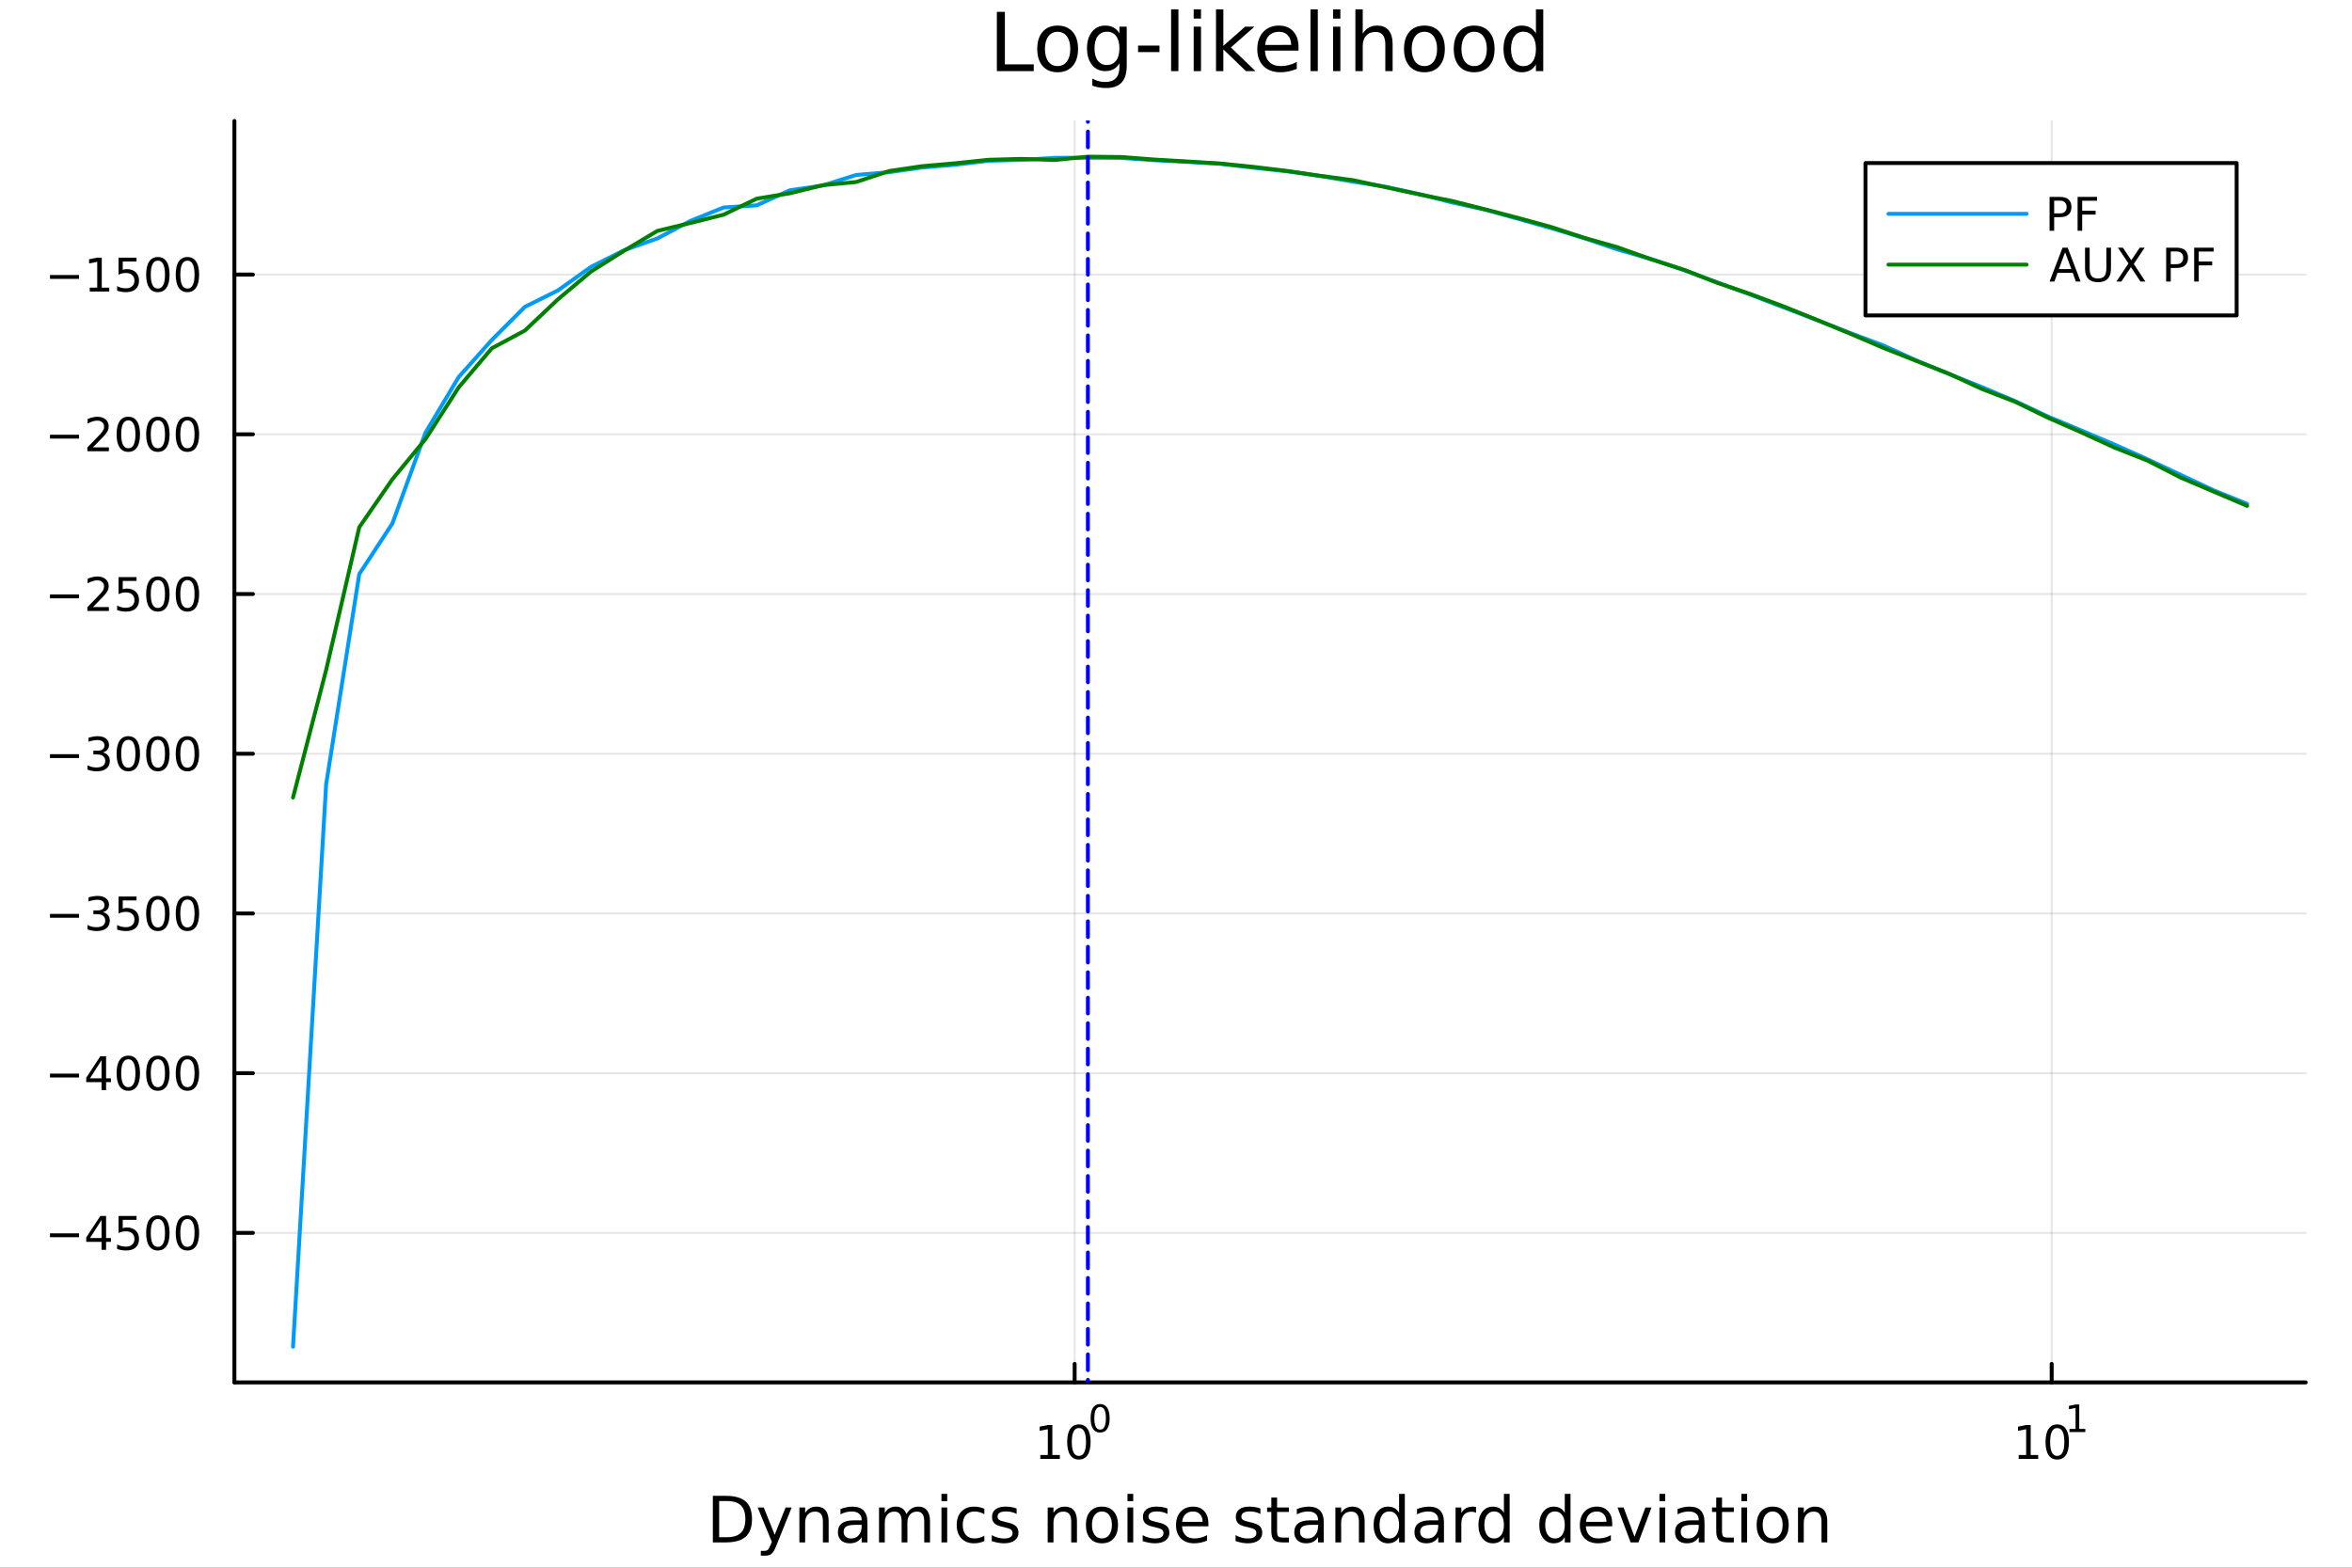 <?xml version="1.0" encoding="utf-8"?>
<svg xmlns="http://www.w3.org/2000/svg" xmlns:xlink="http://www.w3.org/1999/xlink" width="600" height="400" viewBox="0 0 2400 1600">
<rect x="0" y="0" width="2400" height="1600" fill="#333333" stroke="none"/>
<defs>
  <clipPath id="clip080">
    <rect x="0" y="0" width="2400" height="1600"/>
  </clipPath>
</defs>
<path clip-path="url(#clip080)" d="M0 1600 L2400 1600 L2400 0 L0 0  Z" fill="#ffffff" fill-rule="evenodd" fill-opacity="1"/>
<defs>
  <clipPath id="clip081">
    <rect x="480" y="0" width="1681" height="1600"/>
  </clipPath>
</defs>
<path clip-path="url(#clip080)" d="M239.19 1410.9 L2352.76 1410.9 L2352.76 123.472 L239.19 123.472  Z" fill="#ffffff" fill-rule="evenodd" fill-opacity="1"/>
<defs>
  <clipPath id="clip082">
    <rect x="239" y="123" width="2115" height="1288"/>
  </clipPath>
</defs>
<polyline clip-path="url(#clip082)" style="stroke:#000000; stroke-linecap:round; stroke-linejoin:round; stroke-width:2; stroke-opacity:0.1; fill:none" points="1096.58,1410.9 1096.58,123.472 "/>
<polyline clip-path="url(#clip082)" style="stroke:#000000; stroke-linecap:round; stroke-linejoin:round; stroke-width:2; stroke-opacity:0.1; fill:none" points="2093.55,1410.9 2093.55,123.472 "/>
<polyline clip-path="url(#clip082)" style="stroke:#000000; stroke-linecap:round; stroke-linejoin:round; stroke-width:2; stroke-opacity:0.1; fill:none" points="239.19,1258.32 2352.76,1258.32 "/>
<polyline clip-path="url(#clip082)" style="stroke:#000000; stroke-linecap:round; stroke-linejoin:round; stroke-width:2; stroke-opacity:0.1; fill:none" points="239.19,1095.31 2352.76,1095.31 "/>
<polyline clip-path="url(#clip082)" style="stroke:#000000; stroke-linecap:round; stroke-linejoin:round; stroke-width:2; stroke-opacity:0.1; fill:none" points="239.19,932.294 2352.76,932.294 "/>
<polyline clip-path="url(#clip082)" style="stroke:#000000; stroke-linecap:round; stroke-linejoin:round; stroke-width:2; stroke-opacity:0.1; fill:none" points="239.19,769.279 2352.76,769.279 "/>
<polyline clip-path="url(#clip082)" style="stroke:#000000; stroke-linecap:round; stroke-linejoin:round; stroke-width:2; stroke-opacity:0.1; fill:none" points="239.19,606.265 2352.76,606.265 "/>
<polyline clip-path="url(#clip082)" style="stroke:#000000; stroke-linecap:round; stroke-linejoin:round; stroke-width:2; stroke-opacity:0.1; fill:none" points="239.19,443.25 2352.76,443.25 "/>
<polyline clip-path="url(#clip082)" style="stroke:#000000; stroke-linecap:round; stroke-linejoin:round; stroke-width:2; stroke-opacity:0.1; fill:none" points="239.19,280.235 2352.76,280.235 "/>
<polyline clip-path="url(#clip080)" style="stroke:#000000; stroke-linecap:round; stroke-linejoin:round; stroke-width:4; stroke-opacity:1; fill:none" points="239.19,1410.9 2352.76,1410.9 "/>
<polyline clip-path="url(#clip080)" style="stroke:#000000; stroke-linecap:round; stroke-linejoin:round; stroke-width:4; stroke-opacity:1; fill:none" points="1096.58,1410.9 1096.58,1392 "/>
<polyline clip-path="url(#clip080)" style="stroke:#000000; stroke-linecap:round; stroke-linejoin:round; stroke-width:4; stroke-opacity:1; fill:none" points="2093.55,1410.9 2093.55,1392 "/>
<path clip-path="url(#clip080)" d="M1061.56 1485.02 L1069.2 1485.02 L1069.2 1458.66 L1060.89 1460.32 L1060.89 1456.06 L1069.16 1454.4 L1073.83 1454.4 L1073.83 1485.02 L1081.47 1485.02 L1081.47 1488.96 L1061.56 1488.96 L1061.56 1485.02 Z" fill="#000000" fill-rule="nonzero" fill-opacity="1" /><path clip-path="url(#clip080)" d="M1100.91 1457.48 Q1097.3 1457.48 1095.47 1461.04 Q1093.67 1464.58 1093.67 1471.71 Q1093.67 1478.82 1095.47 1482.38 Q1097.3 1485.92 1100.91 1485.92 Q1104.55 1485.92 1106.35 1482.38 Q1108.18 1478.82 1108.18 1471.71 Q1108.18 1464.58 1106.35 1461.04 Q1104.55 1457.48 1100.91 1457.48 M1100.91 1453.77 Q1106.72 1453.77 1109.78 1458.38 Q1112.86 1462.96 1112.86 1471.71 Q1112.86 1480.44 1109.78 1485.04 Q1106.72 1489.63 1100.91 1489.63 Q1095.1 1489.63 1092.03 1485.04 Q1088.97 1480.44 1088.97 1471.71 Q1088.97 1462.96 1092.03 1458.38 Q1095.1 1453.77 1100.91 1453.77 Z" fill="#000000" fill-rule="nonzero" fill-opacity="1" /><path clip-path="url(#clip080)" d="M1122.56 1435.97 Q1119.63 1435.97 1118.14 1438.86 Q1116.68 1441.74 1116.68 1447.53 Q1116.68 1453.31 1118.14 1456.2 Q1119.63 1459.08 1122.56 1459.08 Q1125.52 1459.08 1126.98 1456.2 Q1128.47 1453.31 1128.47 1447.53 Q1128.47 1441.74 1126.98 1438.86 Q1125.52 1435.97 1122.56 1435.97 M1122.56 1432.96 Q1127.28 1432.96 1129.77 1436.7 Q1132.27 1440.43 1132.27 1447.53 Q1132.27 1454.62 1129.77 1458.37 Q1127.28 1462.09 1122.56 1462.09 Q1117.84 1462.09 1115.34 1458.37 Q1112.86 1454.62 1112.86 1447.53 Q1112.86 1440.43 1115.34 1436.7 Q1117.84 1432.96 1122.56 1432.96 Z" fill="#000000" fill-rule="nonzero" fill-opacity="1" /><path clip-path="url(#clip080)" d="M2059.87 1485.02 L2067.51 1485.02 L2067.51 1458.66 L2059.2 1460.32 L2059.2 1456.06 L2067.47 1454.4 L2072.14 1454.4 L2072.14 1485.02 L2079.78 1485.02 L2079.78 1488.96 L2059.87 1488.96 L2059.87 1485.02 Z" fill="#000000" fill-rule="nonzero" fill-opacity="1" /><path clip-path="url(#clip080)" d="M2099.22 1457.48 Q2095.61 1457.48 2093.78 1461.04 Q2091.98 1464.58 2091.98 1471.71 Q2091.98 1478.82 2093.78 1482.38 Q2095.61 1485.92 2099.22 1485.92 Q2102.86 1485.92 2104.66 1482.38 Q2106.49 1478.82 2106.49 1471.71 Q2106.49 1464.58 2104.66 1461.04 Q2102.86 1457.48 2099.22 1457.48 M2099.22 1453.77 Q2105.03 1453.77 2108.09 1458.38 Q2111.17 1462.96 2111.17 1471.71 Q2111.17 1480.44 2108.09 1485.04 Q2105.03 1489.63 2099.22 1489.63 Q2093.41 1489.63 2090.34 1485.04 Q2087.28 1480.44 2087.28 1471.71 Q2087.28 1462.96 2090.34 1458.38 Q2093.41 1453.77 2099.22 1453.77 Z" fill="#000000" fill-rule="nonzero" fill-opacity="1" /><path clip-path="url(#clip080)" d="M2111.71 1458.35 L2117.92 1458.35 L2117.92 1436.93 L2111.17 1438.28 L2111.17 1434.82 L2117.88 1433.47 L2121.68 1433.47 L2121.68 1458.35 L2127.89 1458.35 L2127.89 1461.55 L2111.71 1461.55 L2111.71 1458.35 Z" fill="#000000" fill-rule="nonzero" fill-opacity="1" /><path clip-path="url(#clip080)" d="M733.834 1531.95 L733.834 1568.9 L741.6 1568.9 Q751.435 1568.9 755.986 1564.45 Q760.569 1559.99 760.569 1550.38 Q760.569 1540.83 755.986 1536.4 Q751.435 1531.95 741.6 1531.95 L733.834 1531.95 M727.404 1526.67 L740.613 1526.67 Q754.427 1526.67 760.888 1532.43 Q767.349 1538.16 767.349 1550.38 Q767.349 1562.66 760.856 1568.42 Q754.363 1574.19 740.613 1574.19 L727.404 1574.19 L727.404 1526.67 Z" fill="#000000" fill-rule="nonzero" fill-opacity="1" /><path clip-path="url(#clip080)" d="M792.175 1577.5 Q789.693 1583.86 787.337 1585.8 Q784.982 1587.74 781.035 1587.74 L776.356 1587.74 L776.356 1582.84 L779.794 1582.84 Q782.213 1582.84 783.55 1581.7 Q784.886 1580.55 786.51 1576.29 L787.56 1573.61 L773.142 1538.54 L779.348 1538.54 L790.488 1566.42 L801.628 1538.54 L807.835 1538.54 L792.175 1577.5 Z" fill="#000000" fill-rule="nonzero" fill-opacity="1" /><path clip-path="url(#clip080)" d="M845.552 1552.67 L845.552 1574.19 L839.695 1574.19 L839.695 1552.86 Q839.695 1547.8 837.722 1545.29 Q835.748 1542.77 831.802 1542.77 Q827.059 1542.77 824.322 1545.79 Q821.585 1548.82 821.585 1554.04 L821.585 1574.19 L815.696 1574.19 L815.696 1538.54 L821.585 1538.54 L821.585 1544.08 Q823.685 1540.86 826.518 1539.27 Q829.383 1537.68 833.107 1537.68 Q839.25 1537.68 842.401 1541.5 Q845.552 1545.29 845.552 1552.67 Z" fill="#000000" fill-rule="nonzero" fill-opacity="1" /><path clip-path="url(#clip080)" d="M873.433 1556.27 Q866.336 1556.27 863.598 1557.89 Q860.861 1559.51 860.861 1563.43 Q860.861 1566.55 862.898 1568.39 Q864.967 1570.21 868.5 1570.21 Q873.37 1570.21 876.298 1566.77 Q879.258 1563.3 879.258 1557.57 L879.258 1556.27 L873.433 1556.27 M885.115 1553.85 L885.115 1574.19 L879.258 1574.19 L879.258 1568.77 Q877.253 1572.02 874.261 1573.58 Q871.269 1575.11 866.94 1575.11 Q861.466 1575.11 858.219 1572.05 Q855.005 1568.97 855.005 1563.81 Q855.005 1557.79 859.015 1554.74 Q863.057 1551.68 871.046 1551.68 L879.258 1551.68 L879.258 1551.11 Q879.258 1547.07 876.584 1544.87 Q873.943 1542.64 869.137 1542.64 Q866.081 1542.64 863.185 1543.38 Q860.288 1544.11 857.615 1545.57 L857.615 1540.16 Q860.829 1538.92 863.853 1538.31 Q866.877 1537.68 869.741 1537.68 Q877.476 1537.68 881.295 1541.69 Q885.115 1545.7 885.115 1553.85 Z" fill="#000000" fill-rule="nonzero" fill-opacity="1" /><path clip-path="url(#clip080)" d="M924.932 1545.38 Q927.128 1541.43 930.184 1539.56 Q933.239 1537.68 937.377 1537.68 Q942.947 1537.68 945.971 1541.59 Q948.994 1545.48 948.994 1552.67 L948.994 1574.19 L943.106 1574.19 L943.106 1552.86 Q943.106 1547.74 941.292 1545.25 Q939.478 1542.77 935.754 1542.77 Q931.202 1542.77 928.56 1545.79 Q925.919 1548.82 925.919 1554.04 L925.919 1574.19 L920.03 1574.19 L920.03 1552.86 Q920.03 1547.7 918.216 1545.25 Q916.402 1542.77 912.614 1542.77 Q908.127 1542.77 905.485 1545.83 Q902.843 1548.85 902.843 1554.04 L902.843 1574.19 L896.955 1574.19 L896.955 1538.54 L902.843 1538.54 L902.843 1544.08 Q904.848 1540.8 907.649 1539.24 Q910.45 1537.68 914.301 1537.68 Q918.184 1537.68 920.89 1539.65 Q923.627 1541.62 924.932 1545.38 Z" fill="#000000" fill-rule="nonzero" fill-opacity="1" /><path clip-path="url(#clip080)" d="M960.675 1538.54 L966.532 1538.54 L966.532 1574.19 L960.675 1574.19 L960.675 1538.54 M960.675 1524.66 L966.532 1524.66 L966.532 1532.08 L960.675 1532.08 L960.675 1524.66 Z" fill="#000000" fill-rule="nonzero" fill-opacity="1" /><path clip-path="url(#clip080)" d="M1004.44 1539.91 L1004.44 1545.38 Q1001.96 1544.01 999.443 1543.34 Q996.96 1542.64 994.414 1542.64 Q988.716 1542.64 985.565 1546.27 Q982.414 1549.87 982.414 1556.39 Q982.414 1562.92 985.565 1566.55 Q988.716 1570.14 994.414 1570.14 Q996.96 1570.14 999.443 1569.47 Q1001.96 1568.77 1004.44 1567.41 L1004.44 1572.82 Q1001.99 1573.96 999.347 1574.54 Q996.737 1575.11 993.777 1575.11 Q985.725 1575.11 980.982 1570.05 Q976.24 1564.99 976.24 1556.39 Q976.24 1547.67 981.014 1542.68 Q985.82 1537.68 994.159 1537.68 Q996.865 1537.68 999.443 1538.25 Q1002.02 1538.79 1004.44 1539.91 Z" fill="#000000" fill-rule="nonzero" fill-opacity="1" /><path clip-path="url(#clip080)" d="M1037.35 1539.59 L1037.35 1545.13 Q1034.87 1543.85 1032.19 1543.22 Q1029.52 1542.58 1026.66 1542.58 Q1022.3 1542.58 1020.1 1543.92 Q1017.93 1545.25 1017.93 1547.93 Q1017.93 1549.96 1019.49 1551.14 Q1021.05 1552.29 1025.76 1553.34 L1027.77 1553.78 Q1034.01 1555.12 1036.62 1557.57 Q1039.26 1559.99 1039.26 1564.35 Q1039.26 1569.32 1035.31 1572.21 Q1031.4 1575.11 1024.52 1575.11 Q1021.66 1575.11 1018.54 1574.54 Q1015.45 1573.99 1012.01 1572.88 L1012.01 1566.83 Q1015.26 1568.52 1018.41 1569.38 Q1021.56 1570.21 1024.65 1570.21 Q1028.79 1570.21 1031.02 1568.81 Q1033.24 1567.37 1033.24 1564.8 Q1033.24 1562.41 1031.62 1561.14 Q1030.03 1559.86 1024.59 1558.68 L1022.55 1558.21 Q1017.11 1557.06 1014.69 1554.71 Q1012.27 1552.32 1012.27 1548.18 Q1012.27 1543.15 1015.83 1540.42 Q1019.4 1537.68 1025.96 1537.68 Q1029.2 1537.68 1032.07 1538.16 Q1034.93 1538.63 1037.35 1539.59 Z" fill="#000000" fill-rule="nonzero" fill-opacity="1" /><path clip-path="url(#clip080)" d="M1098.94 1552.67 L1098.94 1574.19 L1093.08 1574.19 L1093.08 1552.86 Q1093.08 1547.8 1091.11 1545.29 Q1089.14 1542.77 1085.19 1542.77 Q1080.45 1542.77 1077.71 1545.79 Q1074.97 1548.82 1074.97 1554.04 L1074.97 1574.19 L1069.08 1574.19 L1069.08 1538.54 L1074.97 1538.54 L1074.97 1544.08 Q1077.07 1540.86 1079.91 1539.27 Q1082.77 1537.68 1086.49 1537.68 Q1092.64 1537.68 1095.79 1541.5 Q1098.94 1545.29 1098.94 1552.67 Z" fill="#000000" fill-rule="nonzero" fill-opacity="1" /><path clip-path="url(#clip080)" d="M1124.43 1542.64 Q1119.72 1542.64 1116.99 1546.34 Q1114.25 1550 1114.25 1556.39 Q1114.25 1562.79 1116.95 1566.48 Q1119.69 1570.14 1124.43 1570.14 Q1129.11 1570.14 1131.85 1566.45 Q1134.59 1562.76 1134.59 1556.39 Q1134.59 1550.06 1131.85 1546.37 Q1129.11 1542.64 1124.43 1542.64 M1124.43 1537.68 Q1132.07 1537.68 1136.43 1542.64 Q1140.79 1547.61 1140.79 1556.39 Q1140.79 1565.15 1136.43 1570.14 Q1132.07 1575.11 1124.43 1575.11 Q1116.76 1575.11 1112.4 1570.14 Q1108.07 1565.15 1108.07 1556.39 Q1108.07 1547.61 1112.4 1542.64 Q1116.76 1537.68 1124.43 1537.68 Z" fill="#000000" fill-rule="nonzero" fill-opacity="1" /><path clip-path="url(#clip080)" d="M1150.5 1538.54 L1156.36 1538.54 L1156.36 1574.19 L1150.5 1574.19 L1150.5 1538.54 M1150.5 1524.66 L1156.36 1524.66 L1156.36 1532.08 L1150.5 1532.08 L1150.5 1524.66 Z" fill="#000000" fill-rule="nonzero" fill-opacity="1" /><path clip-path="url(#clip080)" d="M1191.34 1539.59 L1191.34 1545.13 Q1188.85 1543.85 1186.18 1543.22 Q1183.51 1542.58 1180.64 1542.58 Q1176.28 1542.58 1174.09 1543.92 Q1171.92 1545.25 1171.92 1547.93 Q1171.92 1549.96 1173.48 1551.14 Q1175.04 1552.29 1179.75 1553.34 L1181.76 1553.78 Q1187.99 1555.12 1190.6 1557.57 Q1193.25 1559.99 1193.25 1564.35 Q1193.25 1569.32 1189.3 1572.21 Q1185.38 1575.11 1178.51 1575.11 Q1175.65 1575.11 1172.53 1574.54 Q1169.44 1573.99 1166 1572.88 L1166 1566.83 Q1169.25 1568.52 1172.4 1569.38 Q1175.55 1570.21 1178.64 1570.21 Q1182.77 1570.21 1185 1568.81 Q1187.23 1567.37 1187.23 1564.8 Q1187.23 1562.41 1185.61 1561.14 Q1184.02 1559.86 1178.57 1558.68 L1176.54 1558.21 Q1171.09 1557.06 1168.67 1554.71 Q1166.26 1552.32 1166.26 1548.18 Q1166.26 1543.15 1169.82 1540.42 Q1173.39 1537.68 1179.94 1537.68 Q1183.19 1537.68 1186.05 1538.16 Q1188.92 1538.63 1191.34 1539.59 Z" fill="#000000" fill-rule="nonzero" fill-opacity="1" /><path clip-path="url(#clip080)" d="M1233.06 1554.9 L1233.06 1557.76 L1206.14 1557.76 Q1206.52 1563.81 1209.77 1566.99 Q1213.04 1570.14 1218.87 1570.14 Q1222.24 1570.14 1225.39 1569.32 Q1228.58 1568.49 1231.7 1566.83 L1231.7 1572.37 Q1228.54 1573.71 1225.23 1574.41 Q1221.92 1575.11 1218.52 1575.11 Q1209.99 1575.11 1204.99 1570.14 Q1200.03 1565.18 1200.03 1556.71 Q1200.03 1547.96 1204.74 1542.83 Q1209.48 1537.68 1217.5 1537.68 Q1224.69 1537.68 1228.86 1542.33 Q1233.06 1546.94 1233.06 1554.9 M1227.21 1553.18 Q1227.14 1548.37 1224.5 1545.51 Q1221.89 1542.64 1217.56 1542.64 Q1212.66 1542.64 1209.7 1545.41 Q1206.77 1548.18 1206.33 1553.21 L1227.21 1553.18 Z" fill="#000000" fill-rule="nonzero" fill-opacity="1" /><path clip-path="url(#clip080)" d="M1286.12 1539.59 L1286.12 1545.13 Q1283.64 1543.85 1280.97 1543.22 Q1278.29 1542.58 1275.43 1542.58 Q1271.07 1542.58 1268.87 1543.92 Q1266.71 1545.25 1266.71 1547.93 Q1266.71 1549.96 1268.27 1551.14 Q1269.83 1552.29 1274.54 1553.34 L1276.54 1553.78 Q1282.78 1555.12 1285.39 1557.57 Q1288.03 1559.99 1288.03 1564.35 Q1288.03 1569.32 1284.09 1572.21 Q1280.17 1575.11 1273.3 1575.11 Q1270.43 1575.11 1267.31 1574.54 Q1264.22 1573.99 1260.79 1572.88 L1260.79 1566.83 Q1264.03 1568.52 1267.18 1569.38 Q1270.34 1570.21 1273.42 1570.21 Q1277.56 1570.21 1279.79 1568.81 Q1282.02 1567.37 1282.02 1564.8 Q1282.02 1562.41 1280.39 1561.14 Q1278.8 1559.86 1273.36 1558.68 L1271.32 1558.21 Q1265.88 1557.06 1263.46 1554.71 Q1261.04 1552.32 1261.04 1548.18 Q1261.04 1543.15 1264.61 1540.42 Q1268.17 1537.68 1274.73 1537.68 Q1277.97 1537.68 1280.84 1538.16 Q1283.7 1538.63 1286.12 1539.59 Z" fill="#000000" fill-rule="nonzero" fill-opacity="1" /><path clip-path="url(#clip080)" d="M1303.15 1528.42 L1303.15 1538.54 L1315.21 1538.54 L1315.21 1543.09 L1303.15 1543.09 L1303.15 1562.44 Q1303.15 1566.8 1304.33 1568.04 Q1305.54 1569.28 1309.2 1569.28 L1315.21 1569.28 L1315.21 1574.19 L1309.2 1574.19 Q1302.42 1574.19 1299.84 1571.67 Q1297.26 1569.12 1297.26 1562.44 L1297.26 1543.09 L1292.97 1543.09 L1292.97 1538.54 L1297.26 1538.54 L1297.26 1528.42 L1303.15 1528.42 Z" fill="#000000" fill-rule="nonzero" fill-opacity="1" /><path clip-path="url(#clip080)" d="M1339.12 1556.27 Q1332.02 1556.27 1329.28 1557.89 Q1326.54 1559.51 1326.54 1563.43 Q1326.54 1566.55 1328.58 1568.39 Q1330.65 1570.21 1334.18 1570.21 Q1339.05 1570.21 1341.98 1566.77 Q1344.94 1563.3 1344.94 1557.57 L1344.94 1556.27 L1339.12 1556.27 M1350.8 1553.85 L1350.8 1574.19 L1344.94 1574.19 L1344.94 1568.77 Q1342.94 1572.02 1339.94 1573.58 Q1336.95 1575.11 1332.62 1575.11 Q1327.15 1575.11 1323.9 1572.05 Q1320.69 1568.97 1320.69 1563.81 Q1320.69 1557.79 1324.7 1554.74 Q1328.74 1551.68 1336.73 1551.68 L1344.94 1551.68 L1344.94 1551.11 Q1344.94 1547.07 1342.27 1544.87 Q1339.63 1542.64 1334.82 1542.64 Q1331.76 1542.64 1328.87 1543.38 Q1325.97 1544.11 1323.3 1545.57 L1323.3 1540.16 Q1326.51 1538.92 1329.54 1538.31 Q1332.56 1537.68 1335.42 1537.68 Q1343.16 1537.68 1346.98 1541.69 Q1350.8 1545.7 1350.8 1553.85 Z" fill="#000000" fill-rule="nonzero" fill-opacity="1" /><path clip-path="url(#clip080)" d="M1392.49 1552.67 L1392.49 1574.19 L1386.64 1574.19 L1386.64 1552.86 Q1386.64 1547.8 1384.66 1545.29 Q1382.69 1542.77 1378.74 1542.77 Q1374 1542.77 1371.26 1545.79 Q1368.53 1548.82 1368.53 1554.04 L1368.53 1574.19 L1362.64 1574.19 L1362.64 1538.54 L1368.53 1538.54 L1368.53 1544.08 Q1370.63 1540.86 1373.46 1539.27 Q1376.32 1537.68 1380.05 1537.68 Q1386.19 1537.68 1389.34 1541.5 Q1392.49 1545.29 1392.49 1552.67 Z" fill="#000000" fill-rule="nonzero" fill-opacity="1" /><path clip-path="url(#clip080)" d="M1427.63 1543.95 L1427.63 1524.66 L1433.49 1524.66 L1433.49 1574.19 L1427.63 1574.19 L1427.63 1568.84 Q1425.79 1572.02 1422.95 1573.58 Q1420.15 1575.11 1416.21 1575.11 Q1409.74 1575.11 1405.67 1569.95 Q1401.63 1564.8 1401.63 1556.39 Q1401.63 1547.99 1405.67 1542.83 Q1409.74 1537.68 1416.21 1537.68 Q1420.15 1537.68 1422.95 1539.24 Q1425.79 1540.77 1427.63 1543.95 M1407.68 1556.39 Q1407.68 1562.85 1410.32 1566.55 Q1412.99 1570.21 1417.64 1570.21 Q1422.28 1570.21 1424.96 1566.55 Q1427.63 1562.85 1427.63 1556.39 Q1427.63 1549.93 1424.96 1546.27 Q1422.28 1542.58 1417.64 1542.58 Q1412.99 1542.58 1410.32 1546.27 Q1407.68 1549.93 1407.68 1556.39 Z" fill="#000000" fill-rule="nonzero" fill-opacity="1" /><path clip-path="url(#clip080)" d="M1461.75 1556.27 Q1454.65 1556.27 1451.92 1557.89 Q1449.18 1559.51 1449.18 1563.43 Q1449.18 1566.55 1451.22 1568.39 Q1453.29 1570.21 1456.82 1570.21 Q1461.69 1570.21 1464.62 1566.77 Q1467.58 1563.3 1467.58 1557.57 L1467.58 1556.27 L1461.75 1556.27 M1473.43 1553.85 L1473.43 1574.19 L1467.58 1574.19 L1467.58 1568.77 Q1465.57 1572.02 1462.58 1573.58 Q1459.59 1575.11 1455.26 1575.11 Q1449.78 1575.11 1446.54 1572.05 Q1443.32 1568.97 1443.32 1563.81 Q1443.32 1557.79 1447.33 1554.74 Q1451.38 1551.68 1459.36 1551.68 L1467.58 1551.68 L1467.58 1551.11 Q1467.58 1547.07 1464.9 1544.87 Q1462.26 1542.64 1457.46 1542.64 Q1454.4 1542.64 1451.5 1543.38 Q1448.61 1544.11 1445.93 1545.57 L1445.93 1540.16 Q1449.15 1538.92 1452.17 1538.31 Q1455.2 1537.68 1458.06 1537.68 Q1465.79 1537.68 1469.61 1541.69 Q1473.43 1545.7 1473.43 1553.85 Z" fill="#000000" fill-rule="nonzero" fill-opacity="1" /><path clip-path="url(#clip080)" d="M1506.15 1544.01 Q1505.17 1543.44 1503.99 1543.18 Q1502.84 1542.9 1501.44 1542.9 Q1496.48 1542.9 1493.8 1546.14 Q1491.16 1549.36 1491.16 1555.41 L1491.16 1574.19 L1485.27 1574.19 L1485.27 1538.54 L1491.16 1538.54 L1491.16 1544.08 Q1493.01 1540.83 1495.97 1539.27 Q1498.93 1537.68 1503.16 1537.68 Q1503.77 1537.68 1504.5 1537.77 Q1505.23 1537.84 1506.12 1538 L1506.15 1544.01 Z" fill="#000000" fill-rule="nonzero" fill-opacity="1" /><path clip-path="url(#clip080)" d="M1534.61 1543.95 L1534.61 1524.66 L1540.46 1524.66 L1540.46 1574.19 L1534.61 1574.19 L1534.61 1568.84 Q1532.76 1572.02 1529.93 1573.58 Q1527.13 1575.11 1523.18 1575.11 Q1516.72 1575.11 1512.65 1569.95 Q1508.6 1564.8 1508.6 1556.39 Q1508.6 1547.99 1512.65 1542.83 Q1516.72 1537.68 1523.18 1537.68 Q1527.13 1537.68 1529.93 1539.24 Q1532.76 1540.77 1534.61 1543.95 M1514.65 1556.39 Q1514.65 1562.85 1517.29 1566.55 Q1519.97 1570.21 1524.61 1570.21 Q1529.26 1570.21 1531.93 1566.55 Q1534.61 1562.85 1534.61 1556.39 Q1534.61 1549.93 1531.93 1546.27 Q1529.26 1542.58 1524.61 1542.58 Q1519.97 1542.58 1517.29 1546.27 Q1514.65 1549.93 1514.65 1556.39 Z" fill="#000000" fill-rule="nonzero" fill-opacity="1" /><path clip-path="url(#clip080)" d="M1596.71 1543.95 L1596.71 1524.66 L1602.56 1524.66 L1602.56 1574.19 L1596.71 1574.19 L1596.71 1568.84 Q1594.86 1572.02 1592.03 1573.58 Q1589.23 1575.11 1585.28 1575.11 Q1578.82 1575.11 1574.74 1569.95 Q1570.7 1564.8 1570.7 1556.39 Q1570.7 1547.99 1574.74 1542.83 Q1578.82 1537.68 1585.28 1537.68 Q1589.23 1537.68 1592.03 1539.24 Q1594.86 1540.77 1596.71 1543.95 M1576.75 1556.39 Q1576.75 1562.85 1579.39 1566.55 Q1582.06 1570.21 1586.71 1570.21 Q1591.36 1570.21 1594.03 1566.55 Q1596.71 1562.85 1596.71 1556.39 Q1596.71 1549.93 1594.03 1546.27 Q1591.36 1542.58 1586.71 1542.58 Q1582.06 1542.58 1579.39 1546.27 Q1576.75 1549.93 1576.75 1556.39 Z" fill="#000000" fill-rule="nonzero" fill-opacity="1" /><path clip-path="url(#clip080)" d="M1645.12 1554.9 L1645.12 1557.76 L1618.19 1557.76 Q1618.57 1563.81 1621.82 1566.99 Q1625.1 1570.14 1630.92 1570.14 Q1634.29 1570.14 1637.45 1569.32 Q1640.63 1568.49 1643.75 1566.83 L1643.75 1572.37 Q1640.6 1573.71 1637.29 1574.41 Q1633.98 1575.11 1630.57 1575.11 Q1622.04 1575.11 1617.04 1570.14 Q1612.08 1565.18 1612.08 1556.71 Q1612.08 1547.96 1616.79 1542.83 Q1621.53 1537.68 1629.55 1537.68 Q1636.75 1537.68 1640.91 1542.33 Q1645.12 1546.94 1645.12 1554.9 M1639.26 1553.18 Q1639.2 1548.37 1636.55 1545.51 Q1633.94 1542.64 1629.62 1542.64 Q1624.71 1542.64 1621.75 1545.41 Q1618.83 1548.18 1618.38 1553.21 L1639.26 1553.18 Z" fill="#000000" fill-rule="nonzero" fill-opacity="1" /><path clip-path="url(#clip080)" d="M1650.53 1538.54 L1656.73 1538.54 L1667.87 1568.46 L1679.01 1538.54 L1685.22 1538.54 L1671.85 1574.19 L1663.9 1574.19 L1650.53 1538.54 Z" fill="#000000" fill-rule="nonzero" fill-opacity="1" /><path clip-path="url(#clip080)" d="M1693.3 1538.54 L1699.16 1538.54 L1699.16 1574.19 L1693.3 1574.19 L1693.3 1538.54 M1693.3 1524.66 L1699.16 1524.66 L1699.16 1532.08 L1693.3 1532.08 L1693.3 1524.66 Z" fill="#000000" fill-rule="nonzero" fill-opacity="1" /><path clip-path="url(#clip080)" d="M1727.62 1556.27 Q1720.52 1556.27 1717.78 1557.89 Q1715.04 1559.51 1715.04 1563.43 Q1715.04 1566.55 1717.08 1568.39 Q1719.15 1570.21 1722.68 1570.21 Q1727.55 1570.21 1730.48 1566.77 Q1733.44 1563.3 1733.44 1557.57 L1733.44 1556.27 L1727.62 1556.27 M1739.3 1553.85 L1739.3 1574.19 L1733.44 1574.19 L1733.44 1568.77 Q1731.44 1572.02 1728.44 1573.58 Q1725.45 1575.11 1721.12 1575.11 Q1715.65 1575.11 1712.4 1572.05 Q1709.19 1568.97 1709.19 1563.81 Q1709.19 1557.79 1713.2 1554.74 Q1717.24 1551.68 1725.23 1551.68 L1733.44 1551.68 L1733.44 1551.11 Q1733.44 1547.07 1730.77 1544.87 Q1728.13 1542.64 1723.32 1542.64 Q1720.26 1542.64 1717.37 1543.38 Q1714.47 1544.11 1711.8 1545.57 L1711.8 1540.16 Q1715.01 1538.92 1718.04 1538.31 Q1721.06 1537.68 1723.92 1537.68 Q1731.66 1537.68 1735.48 1541.69 Q1739.3 1545.7 1739.3 1553.85 Z" fill="#000000" fill-rule="nonzero" fill-opacity="1" /><path clip-path="url(#clip080)" d="M1757.15 1528.42 L1757.15 1538.54 L1769.22 1538.54 L1769.22 1543.09 L1757.15 1543.09 L1757.15 1562.44 Q1757.15 1566.8 1758.33 1568.04 Q1759.54 1569.28 1763.2 1569.28 L1769.22 1569.28 L1769.22 1574.19 L1763.2 1574.19 Q1756.42 1574.19 1753.84 1571.67 Q1751.26 1569.12 1751.26 1562.44 L1751.26 1543.09 L1746.97 1543.09 L1746.97 1538.54 L1751.26 1538.54 L1751.26 1528.42 L1757.15 1528.42 Z" fill="#000000" fill-rule="nonzero" fill-opacity="1" /><path clip-path="url(#clip080)" d="M1776.92 1538.54 L1782.77 1538.54 L1782.77 1574.19 L1776.92 1574.19 L1776.92 1538.54 M1776.92 1524.66 L1782.77 1524.66 L1782.77 1532.08 L1776.92 1532.08 L1776.92 1524.66 Z" fill="#000000" fill-rule="nonzero" fill-opacity="1" /><path clip-path="url(#clip080)" d="M1808.84 1542.64 Q1804.13 1542.64 1801.39 1546.34 Q1798.66 1550 1798.66 1556.39 Q1798.66 1562.79 1801.36 1566.48 Q1804.1 1570.14 1808.84 1570.14 Q1813.52 1570.14 1816.26 1566.45 Q1819 1562.76 1819 1556.39 Q1819 1550.06 1816.26 1546.37 Q1813.52 1542.64 1808.84 1542.64 M1808.84 1537.68 Q1816.48 1537.68 1820.84 1542.64 Q1825.2 1547.61 1825.2 1556.39 Q1825.2 1565.15 1820.84 1570.14 Q1816.48 1575.11 1808.84 1575.11 Q1801.17 1575.11 1796.81 1570.14 Q1792.48 1565.15 1792.48 1556.39 Q1792.48 1547.61 1796.81 1542.64 Q1801.17 1537.68 1808.84 1537.68 Z" fill="#000000" fill-rule="nonzero" fill-opacity="1" /><path clip-path="url(#clip080)" d="M1864.54 1552.67 L1864.54 1574.19 L1858.69 1574.19 L1858.69 1552.86 Q1858.69 1547.8 1856.71 1545.29 Q1854.74 1542.77 1850.79 1542.77 Q1846.05 1542.77 1843.31 1545.79 Q1840.58 1548.82 1840.58 1554.04 L1840.58 1574.19 L1834.69 1574.19 L1834.69 1538.54 L1840.58 1538.54 L1840.58 1544.08 Q1842.68 1540.86 1845.51 1539.27 Q1848.37 1537.68 1852.1 1537.68 Q1858.24 1537.68 1861.39 1541.5 Q1864.54 1545.29 1864.54 1552.67 Z" fill="#000000" fill-rule="nonzero" fill-opacity="1" /><polyline clip-path="url(#clip080)" style="stroke:#000000; stroke-linecap:round; stroke-linejoin:round; stroke-width:4; stroke-opacity:1; fill:none" points="239.19,1410.9 239.19,123.472 "/>
<polyline clip-path="url(#clip080)" style="stroke:#000000; stroke-linecap:round; stroke-linejoin:round; stroke-width:4; stroke-opacity:1; fill:none" points="239.19,1258.32 258.088,1258.32 "/>
<polyline clip-path="url(#clip080)" style="stroke:#000000; stroke-linecap:round; stroke-linejoin:round; stroke-width:4; stroke-opacity:1; fill:none" points="239.19,1095.31 258.088,1095.31 "/>
<polyline clip-path="url(#clip080)" style="stroke:#000000; stroke-linecap:round; stroke-linejoin:round; stroke-width:4; stroke-opacity:1; fill:none" points="239.19,932.294 258.088,932.294 "/>
<polyline clip-path="url(#clip080)" style="stroke:#000000; stroke-linecap:round; stroke-linejoin:round; stroke-width:4; stroke-opacity:1; fill:none" points="239.19,769.279 258.088,769.279 "/>
<polyline clip-path="url(#clip080)" style="stroke:#000000; stroke-linecap:round; stroke-linejoin:round; stroke-width:4; stroke-opacity:1; fill:none" points="239.19,606.265 258.088,606.265 "/>
<polyline clip-path="url(#clip080)" style="stroke:#000000; stroke-linecap:round; stroke-linejoin:round; stroke-width:4; stroke-opacity:1; fill:none" points="239.19,443.25 258.088,443.25 "/>
<polyline clip-path="url(#clip080)" style="stroke:#000000; stroke-linecap:round; stroke-linejoin:round; stroke-width:4; stroke-opacity:1; fill:none" points="239.19,280.235 258.088,280.235 "/>
<path clip-path="url(#clip080)" d="M50.992 1258.77 L80.668 1258.77 L80.668 1262.71 L50.992 1262.71 L50.992 1258.77 Z" fill="#000000" fill-rule="nonzero" fill-opacity="1" /><path clip-path="url(#clip080)" d="M103.608 1245.12 L91.802 1263.57 L103.608 1263.57 L103.608 1245.12 M102.381 1241.04 L108.26 1241.04 L108.26 1263.57 L113.191 1263.57 L113.191 1267.46 L108.26 1267.46 L108.26 1275.6 L103.608 1275.6 L103.608 1267.46 L88.006 1267.46 L88.006 1262.94 L102.381 1241.04 Z" fill="#000000" fill-rule="nonzero" fill-opacity="1" /><path clip-path="url(#clip080)" d="M120.969 1241.04 L139.325 1241.04 L139.325 1244.98 L125.251 1244.98 L125.251 1253.45 Q126.27 1253.1 127.288 1252.94 Q128.307 1252.76 129.325 1252.76 Q135.112 1252.76 138.492 1255.93 Q141.871 1259.1 141.871 1264.52 Q141.871 1270.09 138.399 1273.2 Q134.927 1276.27 128.607 1276.27 Q126.432 1276.27 124.163 1275.9 Q121.918 1275.53 119.51 1274.79 L119.51 1270.09 Q121.594 1271.23 123.816 1271.78 Q126.038 1272.34 128.515 1272.34 Q132.519 1272.34 134.857 1270.23 Q137.195 1268.13 137.195 1264.52 Q137.195 1260.9 134.857 1258.8 Q132.519 1256.69 128.515 1256.69 Q126.64 1256.69 124.765 1257.11 Q122.913 1257.52 120.969 1258.4 L120.969 1241.04 Z" fill="#000000" fill-rule="nonzero" fill-opacity="1" /><path clip-path="url(#clip080)" d="M161.084 1244.12 Q157.473 1244.12 155.644 1247.69 Q153.839 1251.23 153.839 1258.36 Q153.839 1265.46 155.644 1269.03 Q157.473 1272.57 161.084 1272.57 Q164.718 1272.57 166.524 1269.03 Q168.353 1265.46 168.353 1258.36 Q168.353 1251.23 166.524 1247.69 Q164.718 1244.12 161.084 1244.12 M161.084 1240.42 Q166.894 1240.42 169.95 1245.02 Q173.029 1249.61 173.029 1258.36 Q173.029 1267.08 169.95 1271.69 Q166.894 1276.27 161.084 1276.27 Q155.274 1276.27 152.195 1271.69 Q149.14 1267.08 149.14 1258.36 Q149.14 1249.61 152.195 1245.02 Q155.274 1240.42 161.084 1240.42 Z" fill="#000000" fill-rule="nonzero" fill-opacity="1" /><path clip-path="url(#clip080)" d="M191.246 1244.12 Q187.635 1244.12 185.806 1247.69 Q184.001 1251.23 184.001 1258.36 Q184.001 1265.46 185.806 1269.03 Q187.635 1272.57 191.246 1272.57 Q194.88 1272.57 196.686 1269.03 Q198.514 1265.46 198.514 1258.36 Q198.514 1251.23 196.686 1247.69 Q194.88 1244.12 191.246 1244.12 M191.246 1240.42 Q197.056 1240.42 200.112 1245.02 Q203.19 1249.61 203.19 1258.36 Q203.19 1267.08 200.112 1271.69 Q197.056 1276.27 191.246 1276.27 Q185.436 1276.27 182.357 1271.69 Q179.302 1267.08 179.302 1258.36 Q179.302 1249.61 182.357 1245.02 Q185.436 1240.42 191.246 1240.42 Z" fill="#000000" fill-rule="nonzero" fill-opacity="1" /><path clip-path="url(#clip080)" d="M50.992 1095.76 L80.668 1095.76 L80.668 1099.7 L50.992 1099.7 L50.992 1095.76 Z" fill="#000000" fill-rule="nonzero" fill-opacity="1" /><path clip-path="url(#clip080)" d="M103.608 1082.1 L91.802 1100.55 L103.608 1100.55 L103.608 1082.1 M102.381 1078.03 L108.26 1078.03 L108.26 1100.55 L113.191 1100.55 L113.191 1104.44 L108.26 1104.44 L108.26 1112.59 L103.608 1112.59 L103.608 1104.44 L88.006 1104.44 L88.006 1099.93 L102.381 1078.03 Z" fill="#000000" fill-rule="nonzero" fill-opacity="1" /><path clip-path="url(#clip080)" d="M130.922 1081.11 Q127.311 1081.11 125.482 1084.67 Q123.677 1088.21 123.677 1095.34 Q123.677 1102.45 125.482 1106.01 Q127.311 1109.56 130.922 1109.56 Q134.556 1109.56 136.362 1106.01 Q138.191 1102.45 138.191 1095.34 Q138.191 1088.21 136.362 1084.67 Q134.556 1081.11 130.922 1081.11 M130.922 1077.4 Q136.732 1077.4 139.788 1082.01 Q142.867 1086.59 142.867 1095.34 Q142.867 1104.07 139.788 1108.68 Q136.732 1113.26 130.922 1113.26 Q125.112 1113.26 122.033 1108.68 Q118.978 1104.07 118.978 1095.34 Q118.978 1086.59 122.033 1082.01 Q125.112 1077.4 130.922 1077.4 Z" fill="#000000" fill-rule="nonzero" fill-opacity="1" /><path clip-path="url(#clip080)" d="M161.084 1081.11 Q157.473 1081.11 155.644 1084.67 Q153.839 1088.21 153.839 1095.34 Q153.839 1102.45 155.644 1106.01 Q157.473 1109.56 161.084 1109.56 Q164.718 1109.56 166.524 1106.01 Q168.353 1102.45 168.353 1095.34 Q168.353 1088.21 166.524 1084.67 Q164.718 1081.11 161.084 1081.11 M161.084 1077.4 Q166.894 1077.4 169.95 1082.01 Q173.029 1086.59 173.029 1095.34 Q173.029 1104.07 169.95 1108.68 Q166.894 1113.26 161.084 1113.26 Q155.274 1113.26 152.195 1108.68 Q149.14 1104.07 149.14 1095.34 Q149.14 1086.59 152.195 1082.01 Q155.274 1077.4 161.084 1077.4 Z" fill="#000000" fill-rule="nonzero" fill-opacity="1" /><path clip-path="url(#clip080)" d="M191.246 1081.11 Q187.635 1081.11 185.806 1084.67 Q184.001 1088.21 184.001 1095.34 Q184.001 1102.45 185.806 1106.01 Q187.635 1109.56 191.246 1109.56 Q194.88 1109.56 196.686 1106.01 Q198.514 1102.45 198.514 1095.34 Q198.514 1088.21 196.686 1084.67 Q194.88 1081.11 191.246 1081.11 M191.246 1077.4 Q197.056 1077.4 200.112 1082.01 Q203.19 1086.59 203.19 1095.34 Q203.19 1104.07 200.112 1108.68 Q197.056 1113.26 191.246 1113.26 Q185.436 1113.26 182.357 1108.68 Q179.302 1104.07 179.302 1095.34 Q179.302 1086.59 182.357 1082.01 Q185.436 1077.4 191.246 1077.4 Z" fill="#000000" fill-rule="nonzero" fill-opacity="1" /><path clip-path="url(#clip080)" d="M50.992 932.745 L80.668 932.745 L80.668 936.681 L50.992 936.681 L50.992 932.745 Z" fill="#000000" fill-rule="nonzero" fill-opacity="1" /><path clip-path="url(#clip080)" d="M104.927 930.94 Q108.283 931.657 110.158 933.926 Q112.057 936.194 112.057 939.528 Q112.057 944.643 108.538 947.444 Q105.02 950.245 98.538 950.245 Q96.362 950.245 94.047 949.805 Q91.756 949.389 89.302 948.532 L89.302 944.018 Q91.246 945.153 93.561 945.731 Q95.876 946.31 98.399 946.31 Q102.797 946.31 105.089 944.574 Q107.404 942.838 107.404 939.528 Q107.404 936.472 105.251 934.759 Q103.121 933.023 99.302 933.023 L95.274 933.023 L95.274 929.181 L99.487 929.181 Q102.936 929.181 104.765 927.815 Q106.594 926.426 106.594 923.833 Q106.594 921.171 104.696 919.759 Q102.821 918.324 99.302 918.324 Q97.381 918.324 95.182 918.741 Q92.983 919.158 90.344 920.037 L90.344 915.87 Q93.006 915.13 95.321 914.759 Q97.659 914.389 99.719 914.389 Q105.043 914.389 108.145 916.82 Q111.246 919.227 111.246 923.347 Q111.246 926.218 109.603 928.208 Q107.959 930.176 104.927 930.94 Z" fill="#000000" fill-rule="nonzero" fill-opacity="1" /><path clip-path="url(#clip080)" d="M120.969 915.014 L139.325 915.014 L139.325 918.949 L125.251 918.949 L125.251 927.421 Q126.27 927.074 127.288 926.912 Q128.307 926.727 129.325 926.727 Q135.112 926.727 138.492 929.898 Q141.871 933.069 141.871 938.486 Q141.871 944.065 138.399 947.167 Q134.927 950.245 128.607 950.245 Q126.432 950.245 124.163 949.875 Q121.918 949.505 119.51 948.764 L119.51 944.065 Q121.594 945.199 123.816 945.755 Q126.038 946.31 128.515 946.31 Q132.519 946.31 134.857 944.204 Q137.195 942.097 137.195 938.486 Q137.195 934.875 134.857 932.769 Q132.519 930.662 128.515 930.662 Q126.64 930.662 124.765 931.079 Q122.913 931.495 120.969 932.375 L120.969 915.014 Z" fill="#000000" fill-rule="nonzero" fill-opacity="1" /><path clip-path="url(#clip080)" d="M161.084 918.093 Q157.473 918.093 155.644 921.657 Q153.839 925.199 153.839 932.329 Q153.839 939.435 155.644 943 Q157.473 946.542 161.084 946.542 Q164.718 946.542 166.524 943 Q168.353 939.435 168.353 932.329 Q168.353 925.199 166.524 921.657 Q164.718 918.093 161.084 918.093 M161.084 914.389 Q166.894 914.389 169.95 918.995 Q173.029 923.579 173.029 932.329 Q173.029 941.056 169.95 945.662 Q166.894 950.245 161.084 950.245 Q155.274 950.245 152.195 945.662 Q149.14 941.056 149.14 932.329 Q149.14 923.579 152.195 918.995 Q155.274 914.389 161.084 914.389 Z" fill="#000000" fill-rule="nonzero" fill-opacity="1" /><path clip-path="url(#clip080)" d="M191.246 918.093 Q187.635 918.093 185.806 921.657 Q184.001 925.199 184.001 932.329 Q184.001 939.435 185.806 943 Q187.635 946.542 191.246 946.542 Q194.88 946.542 196.686 943 Q198.514 939.435 198.514 932.329 Q198.514 925.199 196.686 921.657 Q194.88 918.093 191.246 918.093 M191.246 914.389 Q197.056 914.389 200.112 918.995 Q203.19 923.579 203.19 932.329 Q203.19 941.056 200.112 945.662 Q197.056 950.245 191.246 950.245 Q185.436 950.245 182.357 945.662 Q179.302 941.056 179.302 932.329 Q179.302 923.579 182.357 918.995 Q185.436 914.389 191.246 914.389 Z" fill="#000000" fill-rule="nonzero" fill-opacity="1" /><path clip-path="url(#clip080)" d="M50.992 769.731 L80.668 769.731 L80.668 773.666 L50.992 773.666 L50.992 769.731 Z" fill="#000000" fill-rule="nonzero" fill-opacity="1" /><path clip-path="url(#clip080)" d="M104.927 767.925 Q108.283 768.643 110.158 770.911 Q112.057 773.18 112.057 776.513 Q112.057 781.629 108.538 784.43 Q105.02 787.231 98.538 787.231 Q96.362 787.231 94.047 786.791 Q91.756 786.374 89.302 785.518 L89.302 781.004 Q91.246 782.138 93.561 782.717 Q95.876 783.296 98.399 783.296 Q102.797 783.296 105.089 781.559 Q107.404 779.823 107.404 776.513 Q107.404 773.458 105.251 771.745 Q103.121 770.009 99.302 770.009 L95.274 770.009 L95.274 766.166 L99.487 766.166 Q102.936 766.166 104.765 764.8 Q106.594 763.411 106.594 760.819 Q106.594 758.157 104.696 756.745 Q102.821 755.31 99.302 755.31 Q97.381 755.31 95.182 755.726 Q92.983 756.143 90.344 757.022 L90.344 752.856 Q93.006 752.115 95.321 751.745 Q97.659 751.374 99.719 751.374 Q105.043 751.374 108.145 753.805 Q111.246 756.212 111.246 760.333 Q111.246 763.203 109.603 765.194 Q107.959 767.161 104.927 767.925 Z" fill="#000000" fill-rule="nonzero" fill-opacity="1" /><path clip-path="url(#clip080)" d="M130.922 755.078 Q127.311 755.078 125.482 758.643 Q123.677 762.185 123.677 769.314 Q123.677 776.421 125.482 779.985 Q127.311 783.527 130.922 783.527 Q134.556 783.527 136.362 779.985 Q138.191 776.421 138.191 769.314 Q138.191 762.185 136.362 758.643 Q134.556 755.078 130.922 755.078 M130.922 751.374 Q136.732 751.374 139.788 755.981 Q142.867 760.564 142.867 769.314 Q142.867 778.041 139.788 782.647 Q136.732 787.231 130.922 787.231 Q125.112 787.231 122.033 782.647 Q118.978 778.041 118.978 769.314 Q118.978 760.564 122.033 755.981 Q125.112 751.374 130.922 751.374 Z" fill="#000000" fill-rule="nonzero" fill-opacity="1" /><path clip-path="url(#clip080)" d="M161.084 755.078 Q157.473 755.078 155.644 758.643 Q153.839 762.185 153.839 769.314 Q153.839 776.421 155.644 779.985 Q157.473 783.527 161.084 783.527 Q164.718 783.527 166.524 779.985 Q168.353 776.421 168.353 769.314 Q168.353 762.185 166.524 758.643 Q164.718 755.078 161.084 755.078 M161.084 751.374 Q166.894 751.374 169.95 755.981 Q173.029 760.564 173.029 769.314 Q173.029 778.041 169.95 782.647 Q166.894 787.231 161.084 787.231 Q155.274 787.231 152.195 782.647 Q149.14 778.041 149.14 769.314 Q149.14 760.564 152.195 755.981 Q155.274 751.374 161.084 751.374 Z" fill="#000000" fill-rule="nonzero" fill-opacity="1" /><path clip-path="url(#clip080)" d="M191.246 755.078 Q187.635 755.078 185.806 758.643 Q184.001 762.185 184.001 769.314 Q184.001 776.421 185.806 779.985 Q187.635 783.527 191.246 783.527 Q194.88 783.527 196.686 779.985 Q198.514 776.421 198.514 769.314 Q198.514 762.185 196.686 758.643 Q194.88 755.078 191.246 755.078 M191.246 751.374 Q197.056 751.374 200.112 755.981 Q203.19 760.564 203.19 769.314 Q203.19 778.041 200.112 782.647 Q197.056 787.231 191.246 787.231 Q185.436 787.231 182.357 782.647 Q179.302 778.041 179.302 769.314 Q179.302 760.564 182.357 755.981 Q185.436 751.374 191.246 751.374 Z" fill="#000000" fill-rule="nonzero" fill-opacity="1" /><path clip-path="url(#clip080)" d="M50.992 606.716 L80.668 606.716 L80.668 610.651 L50.992 610.651 L50.992 606.716 Z" fill="#000000" fill-rule="nonzero" fill-opacity="1" /><path clip-path="url(#clip080)" d="M94.788 619.61 L111.108 619.61 L111.108 623.545 L89.163 623.545 L89.163 619.61 Q91.825 616.855 96.409 612.225 Q101.015 607.573 102.196 606.23 Q104.441 603.707 105.321 601.971 Q106.223 600.212 106.223 598.522 Q106.223 595.767 104.279 594.031 Q102.358 592.295 99.256 592.295 Q97.057 592.295 94.603 593.059 Q92.172 593.823 89.395 595.374 L89.395 590.651 Q92.219 589.517 94.672 588.938 Q97.126 588.36 99.163 588.36 Q104.534 588.36 107.728 591.045 Q110.922 593.73 110.922 598.221 Q110.922 600.35 110.112 602.272 Q109.325 604.17 107.219 606.762 Q106.64 607.434 103.538 610.651 Q100.436 613.846 94.788 619.61 Z" fill="#000000" fill-rule="nonzero" fill-opacity="1" /><path clip-path="url(#clip080)" d="M120.969 588.985 L139.325 588.985 L139.325 592.92 L125.251 592.92 L125.251 601.392 Q126.27 601.045 127.288 600.883 Q128.307 600.698 129.325 600.698 Q135.112 600.698 138.492 603.869 Q141.871 607.04 141.871 612.457 Q141.871 618.036 138.399 621.137 Q134.927 624.216 128.607 624.216 Q126.432 624.216 124.163 623.846 Q121.918 623.475 119.51 622.735 L119.51 618.036 Q121.594 619.17 123.816 619.725 Q126.038 620.281 128.515 620.281 Q132.519 620.281 134.857 618.174 Q137.195 616.068 137.195 612.457 Q137.195 608.846 134.857 606.739 Q132.519 604.633 128.515 604.633 Q126.64 604.633 124.765 605.049 Q122.913 605.466 120.969 606.346 L120.969 588.985 Z" fill="#000000" fill-rule="nonzero" fill-opacity="1" /><path clip-path="url(#clip080)" d="M161.084 592.063 Q157.473 592.063 155.644 595.628 Q153.839 599.17 153.839 606.299 Q153.839 613.406 155.644 616.971 Q157.473 620.512 161.084 620.512 Q164.718 620.512 166.524 616.971 Q168.353 613.406 168.353 606.299 Q168.353 599.17 166.524 595.628 Q164.718 592.063 161.084 592.063 M161.084 588.36 Q166.894 588.36 169.95 592.966 Q173.029 597.55 173.029 606.299 Q173.029 615.026 169.95 619.633 Q166.894 624.216 161.084 624.216 Q155.274 624.216 152.195 619.633 Q149.14 615.026 149.14 606.299 Q149.14 597.55 152.195 592.966 Q155.274 588.36 161.084 588.36 Z" fill="#000000" fill-rule="nonzero" fill-opacity="1" /><path clip-path="url(#clip080)" d="M191.246 592.063 Q187.635 592.063 185.806 595.628 Q184.001 599.17 184.001 606.299 Q184.001 613.406 185.806 616.971 Q187.635 620.512 191.246 620.512 Q194.88 620.512 196.686 616.971 Q198.514 613.406 198.514 606.299 Q198.514 599.17 196.686 595.628 Q194.88 592.063 191.246 592.063 M191.246 588.36 Q197.056 588.36 200.112 592.966 Q203.19 597.55 203.19 606.299 Q203.19 615.026 200.112 619.633 Q197.056 624.216 191.246 624.216 Q185.436 624.216 182.357 619.633 Q179.302 615.026 179.302 606.299 Q179.302 597.55 182.357 592.966 Q185.436 588.36 191.246 588.36 Z" fill="#000000" fill-rule="nonzero" fill-opacity="1" /><path clip-path="url(#clip080)" d="M50.992 443.701 L80.668 443.701 L80.668 447.637 L50.992 447.637 L50.992 443.701 Z" fill="#000000" fill-rule="nonzero" fill-opacity="1" /><path clip-path="url(#clip080)" d="M94.788 456.595 L111.108 456.595 L111.108 460.53 L89.163 460.53 L89.163 456.595 Q91.825 453.84 96.409 449.211 Q101.015 444.558 102.196 443.215 Q104.441 440.692 105.321 438.956 Q106.223 437.197 106.223 435.507 Q106.223 432.752 104.279 431.016 Q102.358 429.28 99.256 429.28 Q97.057 429.28 94.603 430.044 Q92.172 430.808 89.395 432.359 L89.395 427.637 Q92.219 426.503 94.672 425.924 Q97.126 425.345 99.163 425.345 Q104.534 425.345 107.728 428.03 Q110.922 430.715 110.922 435.206 Q110.922 437.336 110.112 439.257 Q109.325 441.155 107.219 443.748 Q106.64 444.419 103.538 447.637 Q100.436 450.831 94.788 456.595 Z" fill="#000000" fill-rule="nonzero" fill-opacity="1" /><path clip-path="url(#clip080)" d="M130.922 429.049 Q127.311 429.049 125.482 432.614 Q123.677 436.155 123.677 443.285 Q123.677 450.391 125.482 453.956 Q127.311 457.498 130.922 457.498 Q134.556 457.498 136.362 453.956 Q138.191 450.391 138.191 443.285 Q138.191 436.155 136.362 432.614 Q134.556 429.049 130.922 429.049 M130.922 425.345 Q136.732 425.345 139.788 429.952 Q142.867 434.535 142.867 443.285 Q142.867 452.012 139.788 456.618 Q136.732 461.201 130.922 461.201 Q125.112 461.201 122.033 456.618 Q118.978 452.012 118.978 443.285 Q118.978 434.535 122.033 429.952 Q125.112 425.345 130.922 425.345 Z" fill="#000000" fill-rule="nonzero" fill-opacity="1" /><path clip-path="url(#clip080)" d="M161.084 429.049 Q157.473 429.049 155.644 432.614 Q153.839 436.155 153.839 443.285 Q153.839 450.391 155.644 453.956 Q157.473 457.498 161.084 457.498 Q164.718 457.498 166.524 453.956 Q168.353 450.391 168.353 443.285 Q168.353 436.155 166.524 432.614 Q164.718 429.049 161.084 429.049 M161.084 425.345 Q166.894 425.345 169.95 429.952 Q173.029 434.535 173.029 443.285 Q173.029 452.012 169.95 456.618 Q166.894 461.201 161.084 461.201 Q155.274 461.201 152.195 456.618 Q149.14 452.012 149.14 443.285 Q149.14 434.535 152.195 429.952 Q155.274 425.345 161.084 425.345 Z" fill="#000000" fill-rule="nonzero" fill-opacity="1" /><path clip-path="url(#clip080)" d="M191.246 429.049 Q187.635 429.049 185.806 432.614 Q184.001 436.155 184.001 443.285 Q184.001 450.391 185.806 453.956 Q187.635 457.498 191.246 457.498 Q194.88 457.498 196.686 453.956 Q198.514 450.391 198.514 443.285 Q198.514 436.155 196.686 432.614 Q194.88 429.049 191.246 429.049 M191.246 425.345 Q197.056 425.345 200.112 429.952 Q203.19 434.535 203.19 443.285 Q203.19 452.012 200.112 456.618 Q197.056 461.201 191.246 461.201 Q185.436 461.201 182.357 456.618 Q179.302 452.012 179.302 443.285 Q179.302 434.535 182.357 429.952 Q185.436 425.345 191.246 425.345 Z" fill="#000000" fill-rule="nonzero" fill-opacity="1" /><path clip-path="url(#clip080)" d="M50.992 280.687 L80.668 280.687 L80.668 284.622 L50.992 284.622 L50.992 280.687 Z" fill="#000000" fill-rule="nonzero" fill-opacity="1" /><path clip-path="url(#clip080)" d="M91.571 293.58 L99.21 293.58 L99.21 267.215 L90.899 268.881 L90.899 264.622 L99.163 262.955 L103.839 262.955 L103.839 293.58 L111.478 293.58 L111.478 297.515 L91.571 297.515 L91.571 293.58 Z" fill="#000000" fill-rule="nonzero" fill-opacity="1" /><path clip-path="url(#clip080)" d="M120.969 262.955 L139.325 262.955 L139.325 266.891 L125.251 266.891 L125.251 275.363 Q126.27 275.016 127.288 274.854 Q128.307 274.668 129.325 274.668 Q135.112 274.668 138.492 277.84 Q141.871 281.011 141.871 286.428 Q141.871 292.006 138.399 295.108 Q134.927 298.187 128.607 298.187 Q126.432 298.187 124.163 297.816 Q121.918 297.446 119.51 296.705 L119.51 292.006 Q121.594 293.14 123.816 293.696 Q126.038 294.252 128.515 294.252 Q132.519 294.252 134.857 292.145 Q137.195 290.039 137.195 286.428 Q137.195 282.816 134.857 280.71 Q132.519 278.604 128.515 278.604 Q126.64 278.604 124.765 279.02 Q122.913 279.437 120.969 280.316 L120.969 262.955 Z" fill="#000000" fill-rule="nonzero" fill-opacity="1" /><path clip-path="url(#clip080)" d="M161.084 266.034 Q157.473 266.034 155.644 269.599 Q153.839 273.141 153.839 280.27 Q153.839 287.377 155.644 290.941 Q157.473 294.483 161.084 294.483 Q164.718 294.483 166.524 290.941 Q168.353 287.377 168.353 280.27 Q168.353 273.141 166.524 269.599 Q164.718 266.034 161.084 266.034 M161.084 262.33 Q166.894 262.33 169.95 266.937 Q173.029 271.52 173.029 280.27 Q173.029 288.997 169.95 293.603 Q166.894 298.187 161.084 298.187 Q155.274 298.187 152.195 293.603 Q149.14 288.997 149.14 280.27 Q149.14 271.52 152.195 266.937 Q155.274 262.33 161.084 262.33 Z" fill="#000000" fill-rule="nonzero" fill-opacity="1" /><path clip-path="url(#clip080)" d="M191.246 266.034 Q187.635 266.034 185.806 269.599 Q184.001 273.141 184.001 280.27 Q184.001 287.377 185.806 290.941 Q187.635 294.483 191.246 294.483 Q194.88 294.483 196.686 290.941 Q198.514 287.377 198.514 280.27 Q198.514 273.141 196.686 269.599 Q194.88 266.034 191.246 266.034 M191.246 262.33 Q197.056 262.33 200.112 266.937 Q203.19 271.52 203.19 280.27 Q203.19 288.997 200.112 293.603 Q197.056 298.187 191.246 298.187 Q185.436 298.187 182.357 293.603 Q179.302 288.997 179.302 280.27 Q179.302 271.52 182.357 266.937 Q185.436 262.33 191.246 262.33 Z" fill="#000000" fill-rule="nonzero" fill-opacity="1" /><path clip-path="url(#clip080)" d="M1017.21 12.096 L1025.39 12.096 L1025.39 65.689 L1054.84 65.689 L1054.84 72.576 L1017.21 72.576 L1017.21 12.096 Z" fill="#000000" fill-rule="nonzero" fill-opacity="1" /><path clip-path="url(#clip080)" d="M1079.23 32.431 Q1073.23 32.431 1069.75 37.131 Q1066.27 41.789 1066.27 49.931 Q1066.27 58.074 1069.71 62.773 Q1073.19 67.431 1079.23 67.431 Q1085.18 67.431 1088.67 62.732 Q1092.15 58.033 1092.15 49.931 Q1092.15 41.87 1088.67 37.171 Q1085.18 32.431 1079.23 32.431 M1079.23 26.112 Q1088.95 26.112 1094.5 32.431 Q1100.05 38.751 1100.05 49.931 Q1100.05 61.071 1094.5 67.431 Q1088.95 73.751 1079.23 73.751 Q1069.47 73.751 1063.92 67.431 Q1058.41 61.071 1058.41 49.931 Q1058.41 38.751 1063.92 32.431 Q1069.47 26.112 1079.23 26.112 Z" fill="#000000" fill-rule="nonzero" fill-opacity="1" /><path clip-path="url(#clip080)" d="M1142.26 49.364 Q1142.26 41.263 1138.9 36.806 Q1135.58 32.35 1129.54 32.35 Q1123.55 32.35 1120.18 36.806 Q1116.86 41.263 1116.86 49.364 Q1116.86 57.426 1120.18 61.882 Q1123.55 66.338 1129.54 66.338 Q1135.58 66.338 1138.9 61.882 Q1142.26 57.426 1142.26 49.364 M1149.72 66.945 Q1149.72 78.531 1144.57 84.162 Q1139.43 89.833 1128.81 89.833 Q1124.88 89.833 1121.4 89.225 Q1117.92 88.658 1114.63 87.443 L1114.63 80.192 Q1117.92 81.974 1121.12 82.825 Q1124.32 83.675 1127.64 83.675 Q1134.97 83.675 1138.62 79.827 Q1142.26 76.019 1142.26 68.282 L1142.26 64.596 Q1139.95 68.606 1136.35 70.591 Q1132.74 72.576 1127.72 72.576 Q1119.37 72.576 1114.27 66.216 Q1109.17 59.856 1109.17 49.364 Q1109.17 38.832 1114.27 32.472 Q1119.37 26.112 1127.72 26.112 Q1132.74 26.112 1136.35 28.097 Q1139.95 30.082 1142.26 34.092 L1142.26 27.206 L1149.72 27.206 L1149.72 66.945 Z" fill="#000000" fill-rule="nonzero" fill-opacity="1" /><path clip-path="url(#clip080)" d="M1161.3 46.529 L1183.14 46.529 L1183.14 53.172 L1161.3 53.172 L1161.3 46.529 Z" fill="#000000" fill-rule="nonzero" fill-opacity="1" /><path clip-path="url(#clip080)" d="M1195 9.544 L1202.46 9.544 L1202.46 72.576 L1195 72.576 L1195 9.544 Z" fill="#000000" fill-rule="nonzero" fill-opacity="1" /><path clip-path="url(#clip080)" d="M1218.05 27.206 L1225.51 27.206 L1225.51 72.576 L1218.05 72.576 L1218.05 27.206 M1218.05 9.544 L1225.51 9.544 L1225.51 18.983 L1218.05 18.983 L1218.05 9.544 Z" fill="#000000" fill-rule="nonzero" fill-opacity="1" /><path clip-path="url(#clip080)" d="M1240.82 9.544 L1248.31 9.544 L1248.31 46.772 L1270.55 27.206 L1280.07 27.206 L1256.01 48.433 L1281.09 72.576 L1271.36 72.576 L1248.31 50.418 L1248.31 72.576 L1240.82 72.576 L1240.82 9.544 Z" fill="#000000" fill-rule="nonzero" fill-opacity="1" /><path clip-path="url(#clip080)" d="M1325 48.028 L1325 51.673 L1290.73 51.673 Q1291.21 59.37 1295.35 63.421 Q1299.52 67.431 1306.93 67.431 Q1311.22 67.431 1315.24 66.378 Q1319.29 65.325 1323.26 63.218 L1323.26 70.267 Q1319.25 71.968 1315.03 72.86 Q1310.82 73.751 1306.49 73.751 Q1295.63 73.751 1289.27 67.431 Q1282.95 61.112 1282.95 50.337 Q1282.95 39.197 1288.94 32.675 Q1294.98 26.112 1305.19 26.112 Q1314.34 26.112 1319.65 32.026 Q1325 37.9 1325 48.028 M1317.54 45.84 Q1317.46 39.723 1314.1 36.077 Q1310.78 32.431 1305.27 32.431 Q1299.03 32.431 1295.26 35.956 Q1291.54 39.48 1290.97 45.88 L1317.54 45.84 Z" fill="#000000" fill-rule="nonzero" fill-opacity="1" /><path clip-path="url(#clip080)" d="M1337.23 9.544 L1344.69 9.544 L1344.69 72.576 L1337.23 72.576 L1337.23 9.544 Z" fill="#000000" fill-rule="nonzero" fill-opacity="1" /><path clip-path="url(#clip080)" d="M1360.28 27.206 L1367.73 27.206 L1367.73 72.576 L1360.28 72.576 L1360.28 27.206 M1360.28 9.544 L1367.73 9.544 L1367.73 18.983 L1360.28 18.983 L1360.28 9.544 Z" fill="#000000" fill-rule="nonzero" fill-opacity="1" /><path clip-path="url(#clip080)" d="M1421.04 45.192 L1421.04 72.576 L1413.59 72.576 L1413.59 45.435 Q1413.59 38.994 1411.08 35.794 Q1408.57 32.594 1403.54 32.594 Q1397.51 32.594 1394.03 36.442 Q1390.54 40.29 1390.54 46.934 L1390.54 72.576 L1383.05 72.576 L1383.05 9.544 L1390.54 9.544 L1390.54 34.254 Q1393.22 30.163 1396.82 28.138 Q1400.47 26.112 1405.21 26.112 Q1413.02 26.112 1417.03 30.973 Q1421.04 35.794 1421.04 45.192 Z" fill="#000000" fill-rule="nonzero" fill-opacity="1" /><path clip-path="url(#clip080)" d="M1453.49 32.431 Q1447.5 32.431 1444.01 37.131 Q1440.53 41.789 1440.53 49.931 Q1440.53 58.074 1443.97 62.773 Q1447.46 67.431 1453.49 67.431 Q1459.45 67.431 1462.93 62.732 Q1466.41 58.033 1466.41 49.931 Q1466.41 41.87 1462.93 37.171 Q1459.45 32.431 1453.49 32.431 M1453.49 26.112 Q1463.21 26.112 1468.76 32.431 Q1474.31 38.751 1474.31 49.931 Q1474.31 61.071 1468.76 67.431 Q1463.21 73.751 1453.49 73.751 Q1443.73 73.751 1438.18 67.431 Q1432.67 61.071 1432.67 49.931 Q1432.67 38.751 1438.18 32.431 Q1443.73 26.112 1453.49 26.112 Z" fill="#000000" fill-rule="nonzero" fill-opacity="1" /><path clip-path="url(#clip080)" d="M1504.25 32.431 Q1498.26 32.431 1494.77 37.131 Q1491.29 41.789 1491.29 49.931 Q1491.29 58.074 1494.73 62.773 Q1498.21 67.431 1504.25 67.431 Q1510.21 67.431 1513.69 62.732 Q1517.17 58.033 1517.17 49.931 Q1517.17 41.87 1513.69 37.171 Q1510.21 32.431 1504.25 32.431 M1504.25 26.112 Q1513.97 26.112 1519.52 32.431 Q1525.07 38.751 1525.07 49.931 Q1525.07 61.071 1519.52 67.431 Q1513.97 73.751 1504.25 73.751 Q1494.49 73.751 1488.94 67.431 Q1483.43 61.071 1483.43 49.931 Q1483.43 38.751 1488.94 32.431 Q1494.49 26.112 1504.25 26.112 Z" fill="#000000" fill-rule="nonzero" fill-opacity="1" /><path clip-path="url(#clip080)" d="M1567.28 34.092 L1567.28 9.544 L1574.74 9.544 L1574.74 72.576 L1567.28 72.576 L1567.28 65.77 Q1564.93 69.821 1561.33 71.806 Q1557.76 73.751 1552.74 73.751 Q1544.52 73.751 1539.33 67.188 Q1534.19 60.626 1534.19 49.931 Q1534.19 39.237 1539.33 32.675 Q1544.52 26.112 1552.74 26.112 Q1557.76 26.112 1561.33 28.097 Q1564.93 30.041 1567.28 34.092 M1541.88 49.931 Q1541.88 58.155 1545.25 62.854 Q1548.65 67.512 1554.56 67.512 Q1560.48 67.512 1563.88 62.854 Q1567.28 58.155 1567.28 49.931 Q1567.28 41.708 1563.88 37.05 Q1560.48 32.35 1554.56 32.35 Q1548.65 32.35 1545.25 37.05 Q1541.88 41.708 1541.88 49.931 Z" fill="#000000" fill-rule="nonzero" fill-opacity="1" /><polyline clip-path="url(#clip082)" style="stroke:#009af9; stroke-linecap:round; stroke-linejoin:round; stroke-width:4; stroke-opacity:1; fill:none" points="299.008,1374.46 332.804,800.457 366.599,585.946 400.395,534.224 434.19,441.516 467.985,384.927 501.781,347.028 535.576,313.201 569.372,296.387 603.167,272.294 636.962,255.352 670.758,243.355 704.553,225.427 738.349,211.772 772.144,209.568 805.94,194.214 839.735,189.284 873.53,178.581 907.326,175.712 941.121,170.933 974.917,168.121 1008.71,164.05 1042.51,163.156 1076.3,161.079 1110.1,160.95 1143.89,161.171 1177.69,163.509 1211.48,165.234 1245.28,167.168 1279.08,171.211 1312.87,174.792 1346.67,179.526 1380.46,185.354 1414.26,190.677 1448.05,198.022 1481.85,206.661 1515.64,214.039 1549.44,223.394 1583.23,232.938 1617.03,243.28 1650.83,254.704 1684.62,264.36 1718.42,275.679 1752.21,288.183 1786.01,300.626 1819.8,313.647 1853.6,326.439 1887.39,339.697 1921.19,352.325 1954.98,367.69 1988.78,381.656 2022.57,395.171 2056.37,409.45 2090.17,425.34 2123.96,439.419 2157.76,453.742 2191.55,468.89 2225.35,484.729 2259.14,500.556 2292.94,514.257 "/>
<polyline clip-path="url(#clip082)" style="stroke:#008000; stroke-linecap:round; stroke-linejoin:round; stroke-width:4; stroke-opacity:1; fill:none" points="299.008,813.982 332.804,683.73 366.599,538.124 400.395,489.14 434.19,448.109 467.985,395.425 501.781,355.529 535.576,337.36 569.372,305.45 603.167,277.058 636.962,255.841 670.758,235.667 704.553,227.563 738.349,219.117 772.144,202.765 805.94,197.28 839.735,188.963 873.53,185.78 907.326,174.549 941.121,169.589 974.917,166.632 1008.71,163.061 1042.51,162.175 1076.3,163.284 1110.1,159.909 1143.89,160.247 1177.69,162.821 1211.48,164.797 1245.28,166.914 1279.08,170.339 1312.87,174.399 1346.67,179.398 1380.46,183.858 1414.26,191.125 1448.05,198.377 1481.85,205.162 1515.64,213.728 1549.44,222.52 1583.23,231.835 1617.03,242.869 1650.83,252.477 1684.62,264.568 1718.42,275.398 1752.21,288.604 1786.01,300.054 1819.8,312.646 1853.6,326.356 1887.39,340.3 1921.19,354.787 1954.98,368.182 1988.78,381.494 2022.57,397.052 2056.37,410.095 2090.17,426.518 2123.96,441.34 2157.76,456.866 2191.55,470.176 2225.35,487.468 2259.14,501.855 2292.94,516.278 "/>
<polyline clip-path="url(#clip082)" style="stroke:#0000ff; stroke-linecap:round; stroke-linejoin:round; stroke-width:4; stroke-opacity:1; fill:none" stroke-dasharray="16, 10" points="1110.1,2698.32 1110.1,-1163.95 "/>
<path clip-path="url(#clip080)" d="M1903.54 321.906 L2282.3 321.906 L2282.3 166.386 L1903.54 166.386  Z" fill="#ffffff" fill-rule="evenodd" fill-opacity="1"/>
<polyline clip-path="url(#clip080)" style="stroke:#000000; stroke-linecap:round; stroke-linejoin:round; stroke-width:4; stroke-opacity:1; fill:none" points="1903.54,321.906 2282.3,321.906 2282.3,166.386 1903.54,166.386 1903.54,321.906 "/>
<polyline clip-path="url(#clip080)" style="stroke:#009af9; stroke-linecap:round; stroke-linejoin:round; stroke-width:4; stroke-opacity:1; fill:none" points="1927.02,218.226 2067.93,218.226 "/>
<path clip-path="url(#clip080)" d="M2096.09 204.789 L2096.09 217.775 L2101.97 217.775 Q2105.23 217.775 2107.01 216.085 Q2108.8 214.395 2108.8 211.27 Q2108.8 208.168 2107.01 206.479 Q2105.23 204.789 2101.97 204.789 L2096.09 204.789 M2091.41 200.946 L2101.97 200.946 Q2107.78 200.946 2110.74 203.585 Q2113.73 206.201 2113.73 211.27 Q2113.73 216.386 2110.74 219.002 Q2107.78 221.617 2101.97 221.617 L2096.09 221.617 L2096.09 235.506 L2091.41 235.506 L2091.41 200.946 Z" fill="#000000" fill-rule="nonzero" fill-opacity="1" /><path clip-path="url(#clip080)" d="M2120 200.946 L2139.86 200.946 L2139.86 204.881 L2124.68 204.881 L2124.68 215.067 L2138.38 215.067 L2138.38 219.002 L2124.68 219.002 L2124.68 235.506 L2120 235.506 L2120 200.946 Z" fill="#000000" fill-rule="nonzero" fill-opacity="1" /><polyline clip-path="url(#clip080)" style="stroke:#008000; stroke-linecap:round; stroke-linejoin:round; stroke-width:4; stroke-opacity:1; fill:none" points="1927.02,270.066 2067.93,270.066 "/>
<path clip-path="url(#clip080)" d="M2107.25 257.393 L2100.9 274.592 L2113.61 274.592 L2107.25 257.393 M2104.61 252.786 L2109.91 252.786 L2123.08 287.346 L2118.22 287.346 L2115.07 278.481 L2099.49 278.481 L2096.34 287.346 L2091.41 287.346 L2104.61 252.786 Z" fill="#000000" fill-rule="nonzero" fill-opacity="1" /><path clip-path="url(#clip080)" d="M2127.59 252.786 L2132.29 252.786 L2132.29 273.782 Q2132.29 279.337 2134.31 281.791 Q2136.32 284.221 2140.83 284.221 Q2145.32 284.221 2147.34 281.791 Q2149.35 279.337 2149.35 273.782 L2149.35 252.786 L2154.05 252.786 L2154.05 274.36 Q2154.05 281.119 2150.7 284.569 Q2147.36 288.018 2140.83 288.018 Q2134.28 288.018 2130.93 284.569 Q2127.59 281.119 2127.59 274.36 L2127.59 252.786 Z" fill="#000000" fill-rule="nonzero" fill-opacity="1" /><path clip-path="url(#clip080)" d="M2161.16 252.786 L2166.18 252.786 L2174.77 265.633 L2183.4 252.786 L2188.43 252.786 L2177.32 269.383 L2189.17 287.346 L2184.14 287.346 L2174.42 272.647 L2164.63 287.346 L2159.58 287.346 L2171.92 268.897 L2161.16 252.786 Z" fill="#000000" fill-rule="nonzero" fill-opacity="1" /><path clip-path="url(#clip080)" d="M2215.05 256.629 L2215.05 269.615 L2220.93 269.615 Q2224.19 269.615 2225.97 267.925 Q2227.76 266.235 2227.76 263.11 Q2227.76 260.008 2225.97 258.319 Q2224.19 256.629 2220.93 256.629 L2215.05 256.629 M2210.37 252.786 L2220.93 252.786 Q2226.74 252.786 2229.7 255.425 Q2232.69 258.041 2232.69 263.11 Q2232.69 268.226 2229.7 270.842 Q2226.74 273.457 2220.93 273.457 L2215.05 273.457 L2215.05 287.346 L2210.37 287.346 L2210.37 252.786 Z" fill="#000000" fill-rule="nonzero" fill-opacity="1" /><path clip-path="url(#clip080)" d="M2238.96 252.786 L2258.82 252.786 L2258.82 256.721 L2243.63 256.721 L2243.63 266.907 L2257.34 266.907 L2257.34 270.842 L2243.63 270.842 L2243.63 287.346 L2238.96 287.346 L2238.96 252.786 Z" fill="#000000" fill-rule="nonzero" fill-opacity="1" /></svg>
